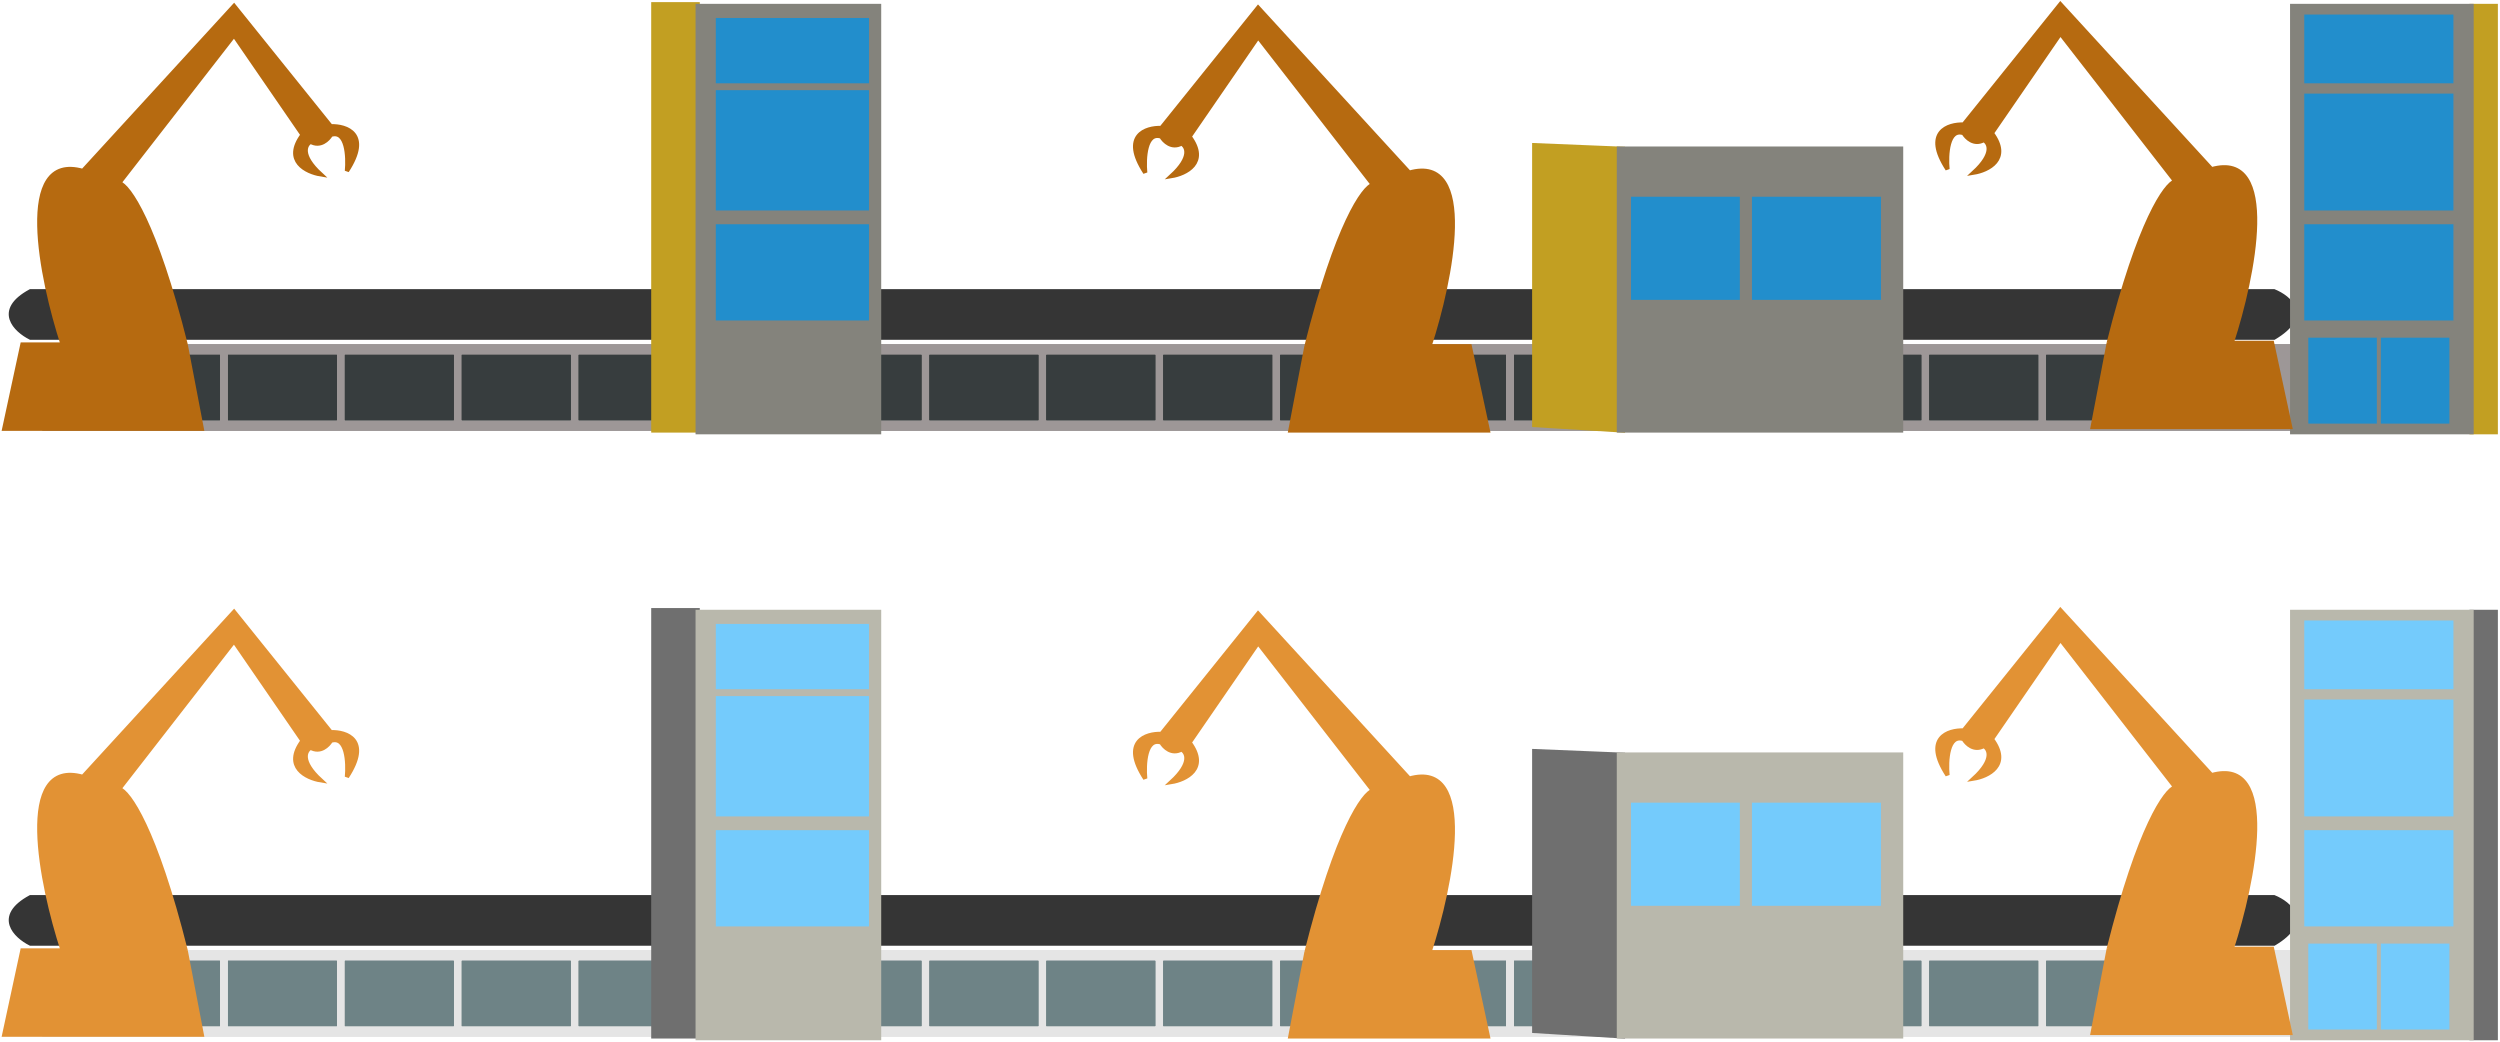 <svg width="590" height="246" viewBox="0 0 590 246" fill="none" xmlns="http://www.w3.org/2000/svg">
<path d="M10.514 244.189V225.124V224.719H545.232L546.659 244.189H10.514Z" fill="#E5E5E5" stroke="#E5E5E5"/>
<path d="M10.514 244.189V225.125V224.719H545.232L546.659 244.189H10.514Z" fill="#E5E5E5" stroke="#E5E5E5"/>
<rect x="53.805" y="226.747" width="25.689" height="15.414" fill="#6E8386"/>
<rect x="81.397" y="226.747" width="25.689" height="15.414" fill="#6E8386"/>
<rect x="108.99" y="226.747" width="25.689" height="15.414" fill="#6E8386"/>
<rect x="136.582" y="226.747" width="25.689" height="15.414" fill="#6E8386"/>
<rect x="164.174" y="226.747" width="25.689" height="15.414" fill="#6E8386"/>
<rect x="191.766" y="226.747" width="25.689" height="15.414" fill="#6E8386"/>
<rect x="219.359" y="226.747" width="25.689" height="15.414" fill="#6E8386"/>
<rect x="246.951" y="226.747" width="25.689" height="15.414" fill="#6E8386"/>
<rect x="274.543" y="226.747" width="25.689" height="15.414" fill="#6E8386"/>
<rect x="302.135" y="226.747" width="25.689" height="15.414" fill="#6E8386"/>
<rect x="329.727" y="226.747" width="25.689" height="15.414" fill="#6E8386"/>
<rect x="357.32" y="226.747" width="25.689" height="15.414" fill="#6E8386"/>
<rect x="400.135" y="226.747" width="25.689" height="15.414" fill="#6E8386"/>
<rect x="427.727" y="226.747" width="25.689" height="15.414" fill="#6E8386"/>
<rect x="455.32" y="226.747" width="25.689" height="15.414" fill="#6E8386"/>
<rect x="482.912" y="226.747" width="25.689" height="15.414" fill="#6E8386"/>
<rect x="510.504" y="226.747" width="25.689" height="15.414" fill="#6E8386"/>
<rect x="26.213" y="226.747" width="25.689" height="15.414" fill="#6E8386"/>
<rect x="53.805" y="226.747" width="25.689" height="15.414" fill="#6E8386"/>
<rect x="81.397" y="226.747" width="25.689" height="15.414" fill="#6E8386"/>
<rect x="108.99" y="226.747" width="25.689" height="15.414" fill="#6E8386"/>
<rect x="136.582" y="226.747" width="25.689" height="15.414" fill="#6E8386"/>
<rect x="164.174" y="226.747" width="25.689" height="15.414" fill="#6E8386"/>
<rect x="191.766" y="226.747" width="25.689" height="15.414" fill="#6E8386"/>
<rect x="219.359" y="226.747" width="25.689" height="15.414" fill="#6E8386"/>
<rect x="246.951" y="226.747" width="25.689" height="15.414" fill="#6E8386"/>
<rect x="274.543" y="226.747" width="25.689" height="15.414" fill="#6E8386"/>
<rect x="302.135" y="226.747" width="25.689" height="15.414" fill="#6E8386"/>
<rect x="329.727" y="226.747" width="25.689" height="15.414" fill="#6E8386"/>
<rect x="357.32" y="226.747" width="25.689" height="15.414" fill="#6E8386"/>
<rect x="400.135" y="226.747" width="25.689" height="15.414" fill="#6E8386"/>
<rect x="427.727" y="226.747" width="25.689" height="15.414" fill="#6E8386"/>
<rect x="455.32" y="226.747" width="25.689" height="15.414" fill="#6E8386"/>
<rect x="482.912" y="226.747" width="25.689" height="15.414" fill="#6E8386"/>
<rect x="510.504" y="226.747" width="25.689" height="15.414" fill="#6E8386"/>
<rect x="26.213" y="226.747" width="25.689" height="15.414" fill="#6E8386"/>
<rect x="53.805" y="226.747" width="25.689" height="15.414" fill="#6E8386"/>
<rect x="81.397" y="226.747" width="25.689" height="15.414" fill="#6E8386"/>
<rect x="108.99" y="226.747" width="25.689" height="15.414" fill="#6E8386"/>
<rect x="136.582" y="226.747" width="25.689" height="15.414" fill="#6E8386"/>
<rect x="164.174" y="226.747" width="25.689" height="15.414" fill="#6E8386"/>
<rect x="191.766" y="226.747" width="25.689" height="15.414" fill="#6E8386"/>
<rect x="219.359" y="226.747" width="25.689" height="15.414" fill="#6E8386"/>
<rect x="246.951" y="226.747" width="25.689" height="15.414" fill="#6E8386"/>
<rect x="274.543" y="226.747" width="25.689" height="15.414" fill="#6E8386"/>
<rect x="302.135" y="226.747" width="25.689" height="15.414" fill="#6E8386"/>
<rect x="329.727" y="226.747" width="25.689" height="15.414" fill="#6E8386"/>
<rect x="357.32" y="226.747" width="25.689" height="15.414" fill="#6E8386"/>
<rect x="400.135" y="226.747" width="25.689" height="15.414" fill="#6E8386"/>
<rect x="427.727" y="226.747" width="25.689" height="15.414" fill="#6E8386"/>
<rect x="455.32" y="226.747" width="25.689" height="15.414" fill="#6E8386"/>
<rect x="482.912" y="226.747" width="25.689" height="15.414" fill="#6E8386"/>
<rect x="510.504" y="226.747" width="25.689" height="15.414" fill="#6E8386"/>
<rect x="26.213" y="226.747" width="25.689" height="15.414" fill="#6E8386"/>
<path d="M536.669 211.739H7.184C-1.189 216.282 3.695 220.933 7.184 222.691H536.669C545.422 217.499 540.316 213.226 536.669 211.739Z" fill="#353535" stroke="#353535"/>
<path d="M154.184 144V244.594H164.65V144H154.184Z" fill="#6F6F6F" stroke="#6F6F6F"/>
<path d="M164.65 144.406H207.466V245H164.65V144.406Z" fill="#B9B8AC" stroke="#B9B8AC"/>
<path d="M362.078 177.261L383.01 178.119V244.594L362.078 243.308V177.261Z" fill="#6F6F6F" stroke="#6F6F6F"/>
<path d="M382.059 178.072V244.594H448.661V178.072H382.059Z" fill="#B9B8AC" stroke="#B9B8AC"/>
<path d="M589 144.406H583.291V245H589V144.406Z" fill="#6F6F6F" stroke="#6F6F6F"/>
<path d="M540.951 144.406V245H583.291V144.406H540.951Z" fill="#B9B8AC" stroke="#B9B8AC"/>
<rect x="168.932" y="147.245" width="36.155" height="15.414" fill="#74CBFC"/>
<rect x="168.932" y="164.281" width="36.155" height="28.394" fill="#74CBFC"/>
<rect x="168.932" y="195.92" width="36.155" height="22.715" fill="#74CBFC"/>
<rect x="384.912" y="189.43" width="25.689" height="24.337" fill="#74CBFC"/>
<rect x="413.457" y="189.43" width="30.447" height="24.337" fill="#74CBFC"/>
<rect x="543.807" y="146.434" width="35.204" height="16.225" fill="#74CBFC"/>
<rect x="543.807" y="165.092" width="35.204" height="27.582" fill="#74CBFC"/>
<rect x="543.807" y="195.92" width="35.204" height="22.715" fill="#74CBFC"/>
<rect x="561.883" y="222.691" width="16.175" height="20.281" fill="#74CBFC"/>
<rect x="544.758" y="222.691" width="16.175" height="20.281" fill="#74CBFC"/>
<path d="M47.621 244.189H1L5.282 224.313H14.796C9.722 208.764 3.569 178.802 19.553 183.345L55.233 144.406L78.068 172.799C81.715 172.664 87.582 174.584 81.874 183.345C82.191 179.965 81.874 173.529 78.068 174.827C77.434 175.909 75.594 177.748 73.311 176.45C72.042 177.126 70.742 179.614 75.689 184.157C72.359 183.616 66.841 180.993 71.408 174.827L55.233 151.301L28.116 186.185C30.337 186.861 36.584 195.433 43.816 224.313L47.621 244.189Z" fill="#E29234"/>
<path d="M43.816 224.313L47.621 244.189H1L5.282 224.313H14.796M43.816 224.313H14.796M43.816 224.313C36.584 195.433 30.337 186.861 28.116 186.185L55.233 151.301L71.408 174.827C66.841 180.993 72.359 183.616 75.689 184.157C70.742 179.614 72.042 177.126 73.311 176.45C75.594 177.748 77.434 175.909 78.068 174.827C81.874 173.529 82.191 179.965 81.874 183.345C87.582 174.584 81.715 172.664 78.068 172.799L55.233 144.406L19.553 183.345C3.569 178.802 9.722 208.764 14.796 224.313" stroke="#E29234"/>
<path d="M304.521 244.594H351.143L346.861 224.719H337.346C342.421 209.17 348.574 179.208 332.589 183.751L296.91 144.811L274.075 173.205C270.427 173.07 264.56 174.99 270.269 183.751C269.952 180.371 270.269 173.935 274.075 175.233C274.709 176.315 276.548 178.153 278.832 176.855C280.1 177.531 281.401 180.019 276.453 184.562C279.783 184.021 285.302 181.398 280.735 175.233L296.91 151.707L324.026 186.59C321.806 187.266 315.558 195.839 308.327 224.719L304.521 244.594Z" fill="#E29234"/>
<path d="M308.327 224.719L304.521 244.594H351.143L346.861 224.719H337.346M308.327 224.719H337.346M308.327 224.719C315.558 195.839 321.806 187.266 324.026 186.59L296.91 151.707L280.735 175.233C285.302 181.398 279.783 184.021 276.453 184.562C281.401 180.019 280.1 177.531 278.832 176.855C276.548 178.153 274.709 176.315 274.075 175.233C270.269 173.935 269.952 180.371 270.269 183.751C264.56 174.99 270.427 173.07 274.075 173.205L296.91 144.811L332.589 183.751C348.574 179.208 342.421 209.17 337.346 224.719" stroke="#E29234"/>
<path d="M493.861 243.783H540.482L536.201 223.908H526.686C531.761 208.359 537.913 178.397 521.929 182.94L486.249 144L463.414 172.394C459.767 172.258 453.9 174.178 459.609 182.94C459.291 179.56 459.609 173.124 463.414 174.422C464.049 175.503 465.888 177.342 468.172 176.044C469.44 176.72 470.741 179.208 465.793 183.751C469.123 183.21 474.642 180.587 470.075 174.422L486.249 150.896L513.366 185.779C511.146 186.455 504.898 195.027 497.667 223.908L493.861 243.783Z" fill="#E29234"/>
<path d="M497.667 223.908L493.861 243.783H540.482L536.201 223.908H526.686M497.667 223.908H526.686M497.667 223.908C504.898 195.027 511.146 186.455 513.366 185.779L486.249 150.896L470.075 174.422C474.642 180.587 469.123 183.21 465.793 183.751C470.741 179.208 469.44 176.72 468.172 176.044C465.888 177.342 464.049 175.503 463.414 174.422C459.609 173.124 459.291 179.56 459.609 182.94C453.9 174.178 459.767 172.258 463.414 172.394L486.249 144L521.929 182.94C537.913 178.397 531.761 208.359 526.686 223.908" stroke="#E29234"/>
<path d="M10.514 101.189V82.124V81.719H545.232L546.659 101.189H10.514Z" fill="#9D9797" stroke="#9D9797"/>
<path d="M10.514 101.189V82.124V81.719H545.232L546.659 101.189H10.514Z" fill="#9D9797" stroke="#9D9797"/>
<rect x="53.805" y="83.747" width="25.689" height="15.414" fill="#373D3E"/>
<rect x="81.397" y="83.747" width="25.689" height="15.414" fill="#373D3E"/>
<rect x="108.99" y="83.747" width="25.689" height="15.414" fill="#373D3E"/>
<rect x="136.582" y="83.747" width="25.689" height="15.414" fill="#373D3E"/>
<rect x="164.174" y="83.747" width="25.689" height="15.414" fill="#373D3E"/>
<rect x="191.766" y="83.747" width="25.689" height="15.414" fill="#373D3E"/>
<rect x="219.359" y="83.747" width="25.689" height="15.414" fill="#373D3E"/>
<rect x="246.951" y="83.747" width="25.689" height="15.414" fill="#373D3E"/>
<rect x="274.543" y="83.747" width="25.689" height="15.414" fill="#373D3E"/>
<rect x="302.135" y="83.747" width="25.689" height="15.414" fill="#373D3E"/>
<rect x="329.727" y="83.747" width="25.689" height="15.414" fill="#373D3E"/>
<rect x="357.32" y="83.747" width="25.689" height="15.414" fill="#373D3E"/>
<rect x="400.135" y="83.747" width="25.689" height="15.414" fill="#373D3E"/>
<rect x="427.727" y="83.747" width="25.689" height="15.414" fill="#373D3E"/>
<rect x="455.32" y="83.747" width="25.689" height="15.414" fill="#373D3E"/>
<rect x="482.912" y="83.747" width="25.689" height="15.414" fill="#373D3E"/>
<rect x="510.504" y="83.747" width="25.689" height="15.414" fill="#373D3E"/>
<rect x="26.213" y="83.747" width="25.689" height="15.414" fill="#373D3E"/>
<rect x="53.805" y="83.747" width="25.689" height="15.414" fill="#373D3E"/>
<rect x="81.397" y="83.747" width="25.689" height="15.414" fill="#373D3E"/>
<rect x="108.99" y="83.747" width="25.689" height="15.414" fill="#373D3E"/>
<rect x="136.582" y="83.747" width="25.689" height="15.414" fill="#373D3E"/>
<rect x="164.174" y="83.747" width="25.689" height="15.414" fill="#373D3E"/>
<rect x="191.766" y="83.747" width="25.689" height="15.414" fill="#373D3E"/>
<rect x="219.359" y="83.747" width="25.689" height="15.414" fill="#373D3E"/>
<rect x="246.951" y="83.747" width="25.689" height="15.414" fill="#373D3E"/>
<rect x="274.543" y="83.747" width="25.689" height="15.414" fill="#373D3E"/>
<rect x="302.135" y="83.747" width="25.689" height="15.414" fill="#373D3E"/>
<rect x="329.727" y="83.747" width="25.689" height="15.414" fill="#373D3E"/>
<rect x="357.32" y="83.747" width="25.689" height="15.414" fill="#373D3E"/>
<rect x="400.135" y="83.747" width="25.689" height="15.414" fill="#373D3E"/>
<rect x="427.727" y="83.747" width="25.689" height="15.414" fill="#373D3E"/>
<rect x="455.32" y="83.747" width="25.689" height="15.414" fill="#373D3E"/>
<rect x="482.912" y="83.747" width="25.689" height="15.414" fill="#373D3E"/>
<rect x="510.504" y="83.747" width="25.689" height="15.414" fill="#373D3E"/>
<rect x="26.213" y="83.747" width="25.689" height="15.414" fill="#373D3E"/>
<rect x="53.805" y="83.747" width="25.689" height="15.414" fill="#373D3E"/>
<rect x="81.397" y="83.747" width="25.689" height="15.414" fill="#373D3E"/>
<rect x="108.99" y="83.747" width="25.689" height="15.414" fill="#373D3E"/>
<rect x="136.582" y="83.747" width="25.689" height="15.414" fill="#373D3E"/>
<rect x="164.174" y="83.747" width="25.689" height="15.414" fill="#373D3E"/>
<rect x="191.766" y="83.747" width="25.689" height="15.414" fill="#373D3E"/>
<rect x="219.359" y="83.747" width="25.689" height="15.414" fill="#373D3E"/>
<rect x="246.951" y="83.747" width="25.689" height="15.414" fill="#373D3E"/>
<rect x="274.543" y="83.747" width="25.689" height="15.414" fill="#373D3E"/>
<rect x="302.135" y="83.747" width="25.689" height="15.414" fill="#373D3E"/>
<rect x="329.727" y="83.747" width="25.689" height="15.414" fill="#373D3E"/>
<rect x="357.32" y="83.747" width="25.689" height="15.414" fill="#373D3E"/>
<rect x="400.135" y="83.747" width="25.689" height="15.414" fill="#373D3E"/>
<rect x="427.727" y="83.747" width="25.689" height="15.414" fill="#373D3E"/>
<rect x="455.32" y="83.747" width="25.689" height="15.414" fill="#373D3E"/>
<rect x="482.912" y="83.747" width="25.689" height="15.414" fill="#373D3E"/>
<rect x="510.504" y="83.747" width="25.689" height="15.414" fill="#373D3E"/>
<rect x="26.213" y="83.747" width="25.689" height="15.414" fill="#373D3E"/>
<path d="M536.669 68.739H7.184C-1.189 73.282 3.695 77.933 7.184 79.691H536.669C545.422 74.499 540.316 70.226 536.669 68.739Z" fill="#353535" stroke="#353535"/>
<path d="M154.184 1V101.594H164.65V1H154.184Z" fill="#C29F22" stroke="#C29F22"/>
<path d="M164.65 1.406H207.466V102H164.65V1.406Z" fill="#84837C" stroke="#84837C"/>
<path d="M362.078 34.261L383.01 35.119V101.594L362.078 100.308V34.261Z" fill="#C29F22" stroke="#C29F22"/>
<path d="M382.059 35.072V101.594H448.661V35.072H382.059Z" fill="#84837C" stroke="#84837C"/>
<path d="M589 1.406H583.291V102H589V1.406Z" fill="#C29F22" stroke="#C29F22"/>
<path d="M540.951 1.406V102H583.291V1.406H540.951Z" fill="#84837C" stroke="#84837C"/>
<rect x="168.932" y="4.245" width="36.155" height="15.414" fill="#228ECC"/>
<rect x="168.932" y="21.281" width="36.155" height="28.394" fill="#228ECC"/>
<rect x="168.932" y="52.92" width="36.155" height="22.715" fill="#228ECC"/>
<rect x="384.912" y="46.43" width="25.689" height="24.337" fill="#228ECC"/>
<rect x="413.457" y="46.43" width="30.447" height="24.337" fill="#228ECC"/>
<rect x="543.807" y="3.434" width="35.204" height="16.225" fill="#228ECC"/>
<rect x="543.807" y="22.092" width="35.204" height="27.582" fill="#228ECC"/>
<rect x="543.807" y="52.92" width="35.204" height="22.715" fill="#228ECC"/>
<rect x="561.883" y="79.691" width="16.175" height="20.281" fill="#228ECC"/>
<rect x="544.758" y="79.691" width="16.175" height="20.281" fill="#228ECC"/>
<path d="M47.621 101.189H1L5.282 81.313H14.796C9.722 65.764 3.569 35.802 19.553 40.345L55.233 1.406L78.068 29.799C81.715 29.664 87.582 31.584 81.874 40.345C82.191 36.965 81.874 30.529 78.068 31.827C77.434 32.909 75.594 34.748 73.311 33.45C72.042 34.126 70.742 36.614 75.689 41.157C72.359 40.616 66.841 37.993 71.408 31.827L55.233 8.301L28.116 43.185C30.337 43.861 36.584 52.433 43.816 81.313L47.621 101.189Z" fill="#B66A10"/>
<path d="M43.816 81.313L47.621 101.189H1L5.282 81.313H14.796M43.816 81.313H14.796M43.816 81.313C36.584 52.433 30.337 43.861 28.116 43.185L55.233 8.301L71.408 31.827C66.841 37.993 72.359 40.616 75.689 41.157C70.742 36.614 72.042 34.126 73.311 33.45C75.594 34.748 77.434 32.909 78.068 31.827C81.874 30.529 82.191 36.965 81.874 40.345C87.582 31.584 81.715 29.664 78.068 29.799L55.233 1.406L19.553 40.345C3.569 35.802 9.722 65.764 14.796 81.313" stroke="#B66A10"/>
<path d="M304.521 101.594H351.143L346.861 81.719H337.346C342.421 66.17 348.574 36.208 332.589 40.751L296.91 1.811L274.075 30.205C270.427 30.07 264.56 31.99 270.269 40.751C269.952 37.371 270.269 30.935 274.075 32.233C274.709 33.315 276.548 35.153 278.832 33.855C280.1 34.532 281.401 37.019 276.453 41.562C279.783 41.022 285.302 38.398 280.735 32.233L296.91 8.707L324.026 43.59C321.806 44.266 315.558 52.839 308.327 81.719L304.521 101.594Z" fill="#B66A10"/>
<path d="M308.327 81.719L304.521 101.594H351.143L346.861 81.719H337.346M308.327 81.719H337.346M308.327 81.719C315.558 52.839 321.806 44.266 324.026 43.59L296.91 8.707L280.735 32.233C285.302 38.398 279.783 41.022 276.453 41.562C281.401 37.019 280.1 34.532 278.832 33.855C276.548 35.153 274.709 33.315 274.075 32.233C270.269 30.935 269.952 37.371 270.269 40.751C264.56 31.99 270.427 30.07 274.075 30.205L296.91 1.811L332.589 40.751C348.574 36.208 342.421 66.17 337.346 81.719" stroke="#B66A10"/>
<path d="M493.861 100.783H540.482L536.201 80.908H526.686C531.761 65.359 537.913 35.397 521.929 39.94L486.249 1L463.414 29.394C459.767 29.258 453.9 31.178 459.609 39.94C459.291 36.56 459.609 30.124 463.414 31.422C464.049 32.503 465.888 34.342 468.172 33.044C469.44 33.72 470.741 36.208 465.793 40.751C469.123 40.21 474.642 37.587 470.075 31.422L486.249 7.896L513.366 42.779C511.146 43.455 504.898 52.027 497.667 80.908L493.861 100.783Z" fill="#B66A10"/>
<path d="M497.667 80.908L493.861 100.783H540.482L536.201 80.908H526.686M497.667 80.908H526.686M497.667 80.908C504.898 52.027 511.146 43.455 513.366 42.779L486.249 7.896L470.075 31.422C474.642 37.587 469.123 40.21 465.793 40.751C470.741 36.208 469.44 33.72 468.172 33.044C465.888 34.342 464.049 32.503 463.414 31.422C459.609 30.124 459.291 36.56 459.609 39.94C453.9 31.178 459.767 29.258 463.414 29.394L486.249 1L521.929 39.94C537.913 35.397 531.761 65.359 526.686 80.908" stroke="#B66A10"/>
</svg>
